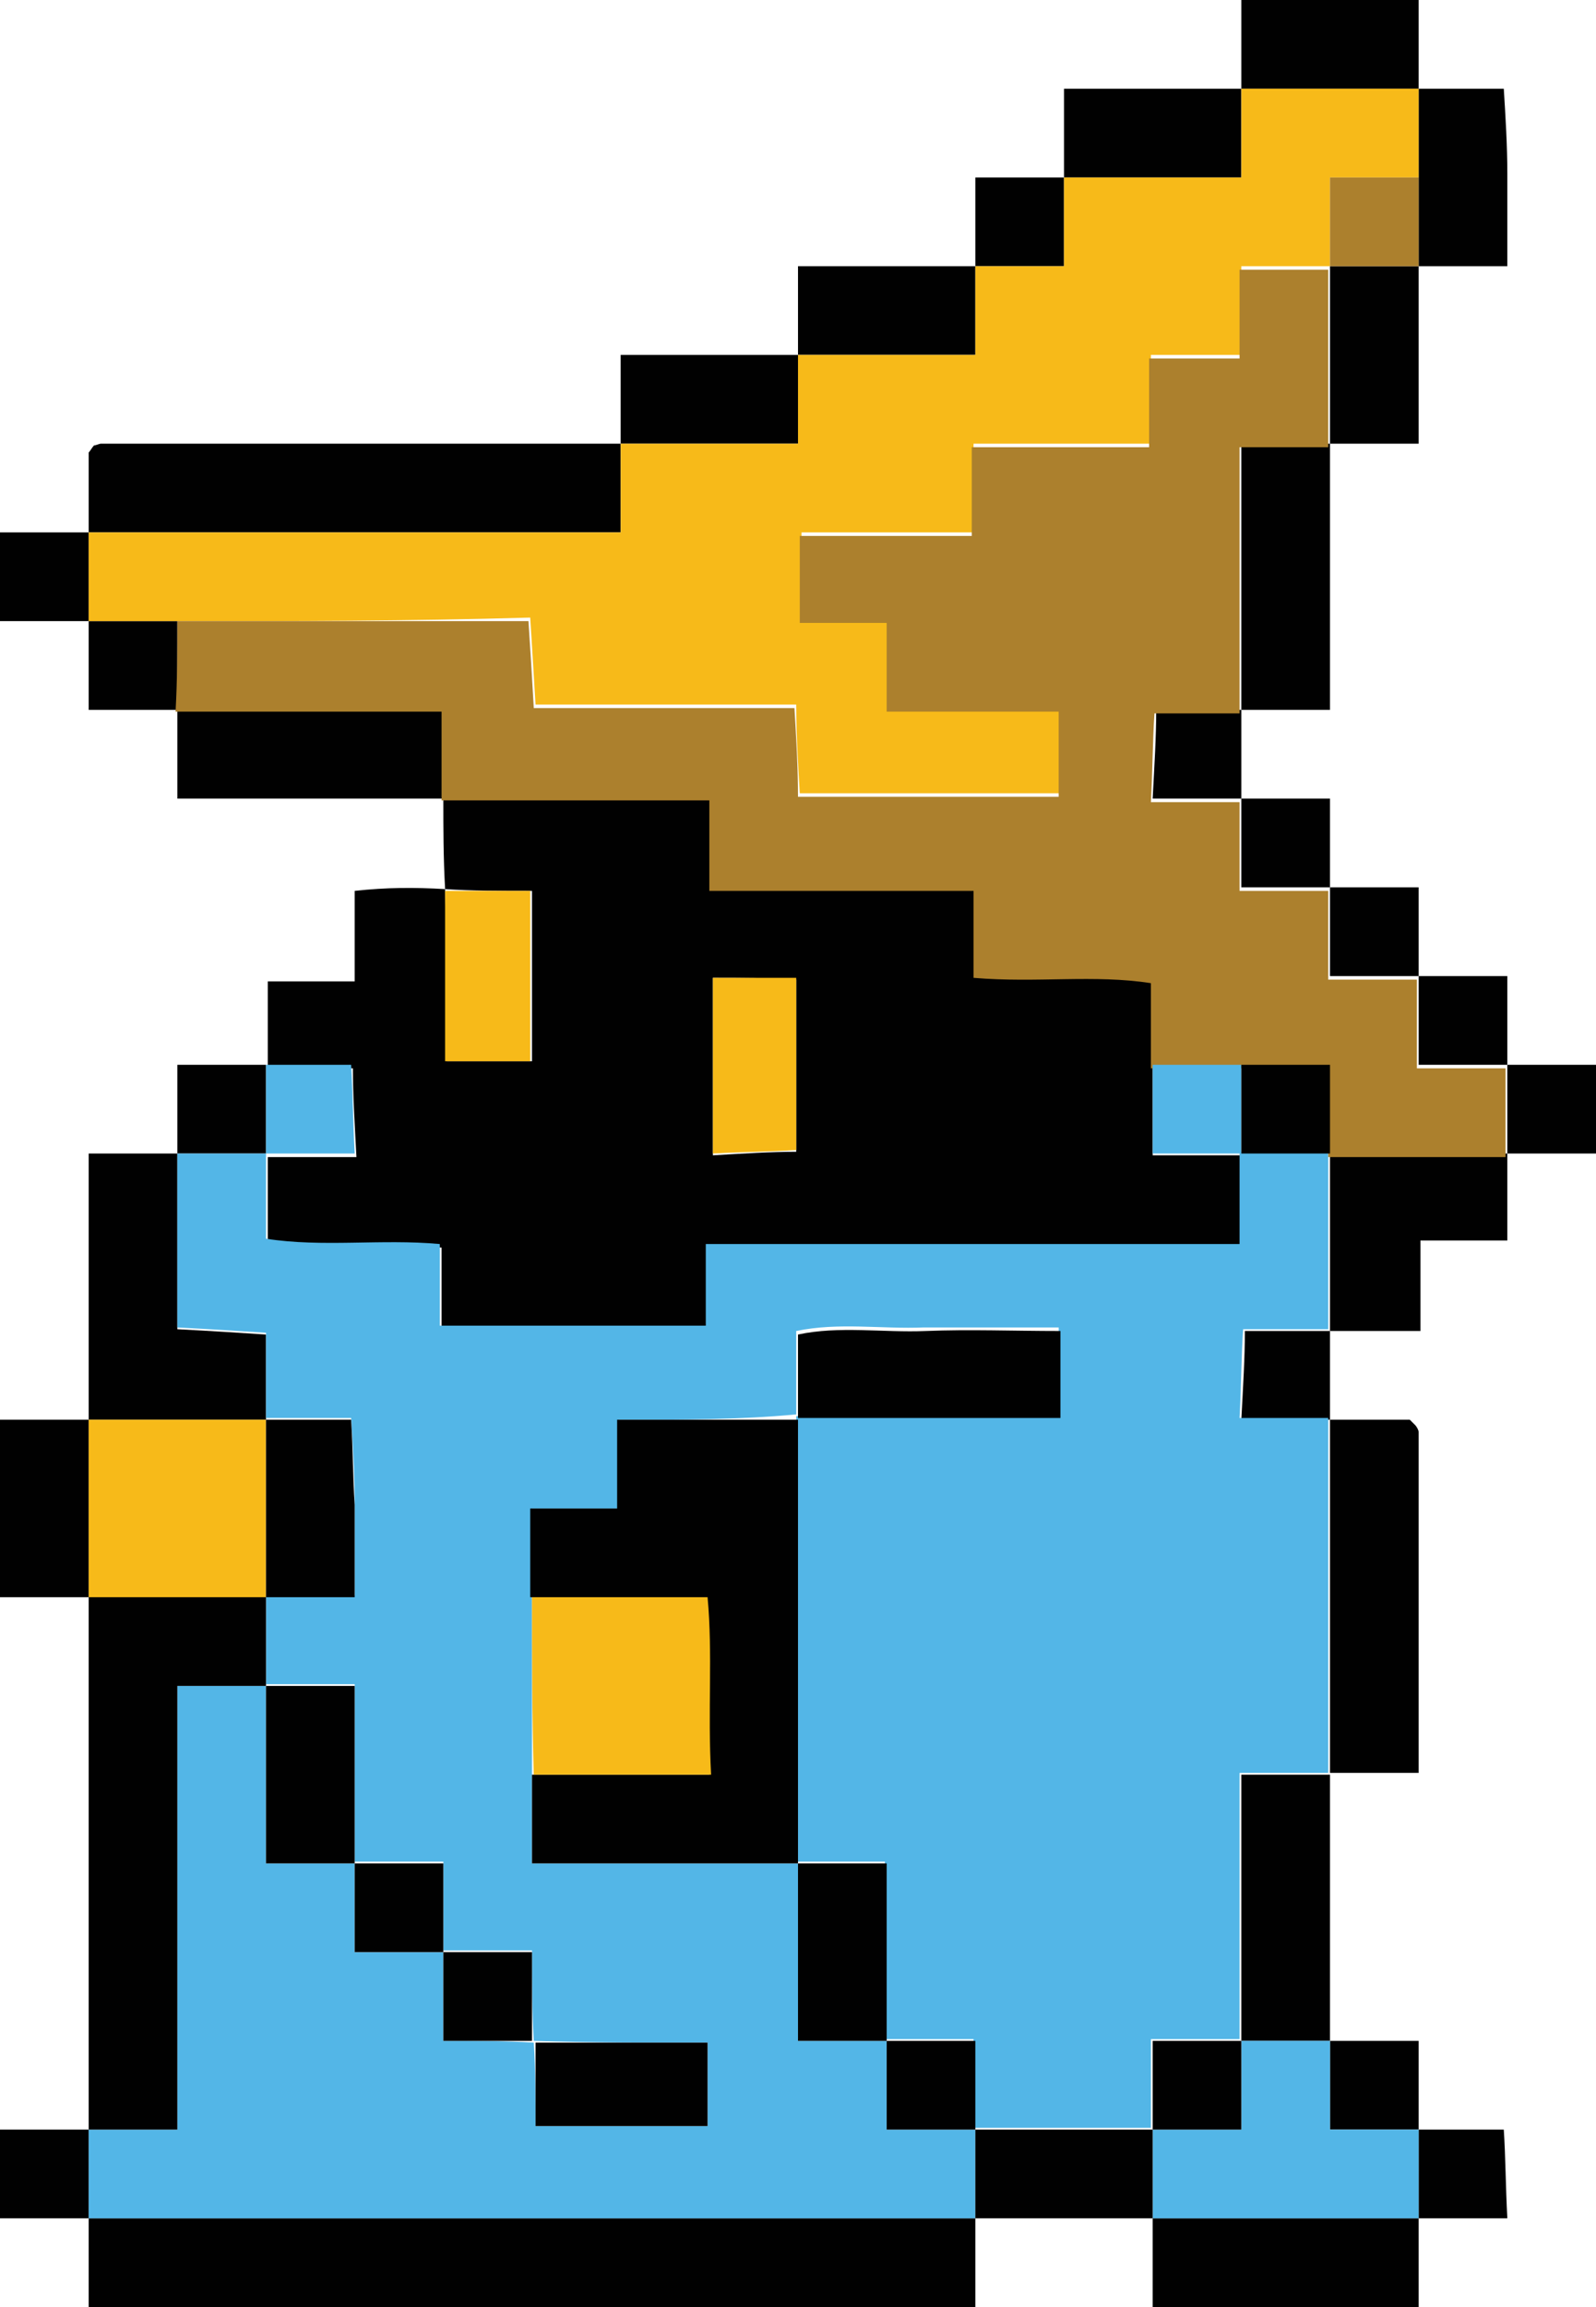 <?xml version="1.0" encoding="utf-8"?>
<!-- Generator: Adobe Illustrator 17.1.0, SVG Export Plug-In . SVG Version: 6.00 Build 0)  -->
<!DOCTYPE svg PUBLIC "-//W3C//DTD SVG 1.1//EN" "http://www.w3.org/Graphics/SVG/1.1/DTD/svg11.dtd">
<svg version="1.1" id="Layer_1" xmlns="http://www.w3.org/2000/svg" xmlns:xlink="http://www.w3.org/1999/xlink" x="0px" y="0px"
	 viewBox="0 0 90 130" enable-background="new 0 0 90 130" xml:space="preserve">
<g id="_x39_5WEOe_1_">
	<g>
		<g>
			<path fill="#010101" d="M55,130c-16.7,0-33.3,0-50,0c0-1.7,0-3.3,0-5c16.7,0,33.3,0,50,0C55,126.7,55,128.3,55,130z"/>
			<path fill="#010101" d="M80,125c0,1.7,0,3.3,0,5c-5,0-10,0-15,0c0-1.7,0-3.3,0-5C70,125,75,125,80,125z"/>
			<path fill="#010101" d="M80,0c0,1.7,0,3.3,0,5c-3.3,0-6.7,0-10,0c0-1.7,0-3.3,0-5C73.3,0,76.7,0,80,0z"/>
			<path fill="#010101" d="M5,90c-1.7,0-3.3,0-5,0c0-3.3,0-6.7,0-10c1.7,0,3.3,0,5,0C5,83.3,5,86.7,5,90z"/>
			<path fill="#010101" d="M5,125c-1.7,0-3.3,0-5,0c0-1.7,0-3.3,0-5c1.7,0,3.3,0,5,0C5,121.7,5,123.3,5,125z"/>
			<path fill="#010101" d="M85,60c1.7,0,3.3,0,5,0c0,1.7,0,3.3,0,5c-1.7,0-3.3,0-5,0C85,63.3,85,61.7,85,60z"/>
			<path fill="#010101" d="M5,35c-1.7,0-3.3,0-5,0c0-1.7,0-3.3,0-5c1.7,0,3.3,0,5,0C5,31.7,5,33.3,5,35z"/>
			<path fill="#010101" d="M5,30c0-1.5,0-3,0-4.5c0.1-0.1,0.2-0.3,0.3-0.4C5.4,25.1,5.6,25,5.7,25c9.8,0,19.5,0,29.3,0
				c0,1.6,0,3.2,0,5C24.8,30,14.9,30,5,30z"/>
			<path fill="#010101" d="M35,25c0-1.6,0-3.2,0-5c3.5,0,6.8,0,10,0c0,1.6,0,3.2,0,5C41.5,25,38.2,25,35,25z"/>
			<path fill="#010101" d="M45,20c0-1.6,0-3.2,0-5c3.5,0,6.8,0,10,0c0,1.6,0,3.2,0,5C51.5,20,48.2,20,45,20z"/>
			<path fill="#010101" d="M60,10c0-1.6,0-3.2,0-5c3.5,0,6.8,0,10,0c0,1.6,0,3.2,0,5C66.5,10,63.2,10,60,10z"/>
			<path fill="#010101" d="M55,15c0-1.6,0-3.2,0-5c1.8,0,3.4,0,5,0c0,1.6,0,3.2,0,5C58.2,15,56.6,15,55,15z"/>
			<path fill="#010101" d="M75,80c1.5,0,3,0,4.5,0c0.1,0.1,0.2,0.2,0.3,0.3c0.1,0.1,0.2,0.3,0.2,0.4c0,6.3,0,12.6,0,19.2
				c-1.8,0-3.4,0-5,0C75,93.3,75,86.7,75,80z"/>
			<path fill="#010101" d="M85,65c0,1.6,0,3.2,0,4.9c-1.7,0-3.1,0-4.9,0c0,1.7,0,3.2,0,5.1c-1.9,0-3.5,0-5.1,0c0-3.3,0-6.7,0-10
				C78.3,65,81.7,65,85,65z"/>
			<path fill="#010101" d="M75,100c0,5,0,10,0,15c-1.7,0-3.3,0-5,0c0-4.9,0-9.8,0-15C71.8,100,73.4,100,75,100z"/>
			<path fill="#010101" d="M80,120c1.5,0,3,0,4.8,0c0.1,1.5,0.1,3.1,0.2,5c-1.8,0-3.4,0-5,0C80,123.3,80,121.7,80,120z"/>
			<path fill="#010101" d="M75,115c1.6,0,3.2,0,5,0c0,1.8,0,3.4,0,5c-1.6,0-3.2,0-5,0C75,118.2,75,116.6,75,115z"/>
			<path fill="#010101" d="M75,75c0,1.7,0,3.3,0,5c-1.6,0-3.2,0-5,0c0.1-1.9,0.2-3.5,0.2-5C72,75,73.5,75,75,75z"/>
			<path fill="#010101" d="M75,25c0,4.9,0,9.8,0,15c-1.8,0-3.4,0-5,0c0-4.9,0-9.8,0-15C71.8,25,73.4,25,75,25z"/>
			<path fill="#010101" d="M80,15c0,3.2,0,6.5,0,10c-1.8,0-3.4,0-5,0c0-3.3,0-6.7,0-10C76.7,15,78.3,15,80,15z"/>
			<path fill="#010101" d="M80,5c1.5,0,3,0,4.8,0C84.9,6.6,85,8.2,85,9.8c0,1.6,0,3.3,0,5.2c-1.8,0-3.4,0-5,0c0-1.7,0-3.3,0-5
				S80,6.7,80,5z"/>
			<path fill="#010101" d="M70,40c0,1.7,0,3.3,0,5c-1.6,0-3.2,0-5,0c0.1-1.9,0.2-3.5,0.2-5C67,40,68.5,40,70,40z"/>
			<path fill="#010101" d="M70,45c1.6,0,3.2,0,5,0c0,1.8,0,3.4,0,5c-1.6,0-3.2,0-5,0C70,48.2,70,46.6,70,45z"/>
			<path fill="#010101" d="M75,50c1.6,0,3.2,0,5,0c0,1.8,0,3.4,0,5c-1.6,0-3.2,0-5,0C75,53.2,75,51.6,75,50z"/>
			<path fill="#010101" d="M80,55c1.6,0,3.2,0,5,0c0,1.8,0,3.4,0,5c-1.6,0-3.2,0-5,0C80,58.2,80,56.6,80,55z"/>
			<path fill="#010101" d="M25.1,50.1C25,48.3,25,46.7,25,45c4.9,0,9.8,0,15.1,0c0,1.8,0,3.4,0,5.1c5.1,0,9.9,0,14.9,0
				c0,1.7,0,3.3,0,4.9c3.5,0.3,6.8-0.2,10,0.3c0,1.8,0,3.3,0,4.8c0,1.6,0,3.2,0,5c1.8,0,3.4,0,5,0c0,1.6,0,3.2,0,5.2
				c-10.2,0-20.1,0-30.1,0c0,1.8,0,3.2,0,4.6c-5.1,0-10,0-15,0c0-1.7,0-3.2,0-4.6c-3.4-0.3-6.7,0.2-9.8-0.3c0-1.8,0-3.3,0-4.8
				c1.6,0,3.2,0,5,0c-0.1-1.9-0.2-3.5-0.2-5c-1.8,0-3.3,0-4.8,0c0-1.6,0-3.2,0-4.9c1.7,0,3.1,0,4.9,0c0-1.7,0-3.2,0-5.1
				C21.8,50,23.4,50,25.1,50.1c0.1,3.2,0.1,6.4,0.1,9.7c1.7,0,3.2,0,4.8,0c0-3.3,0-6.4,0-9.6C28.2,50.2,26.6,50.2,25.1,50.1z
				 M40.2,55.1c0,3.6,0,6.7,0,10c1.7-0.1,3.3-0.2,4.7-0.2c0-3.5,0-6.6,0-9.7C43.2,55.1,41.8,55.1,40.2,55.1z"/>
			<path fill="#010101" d="M5,80c0-4.9,0-9.8,0-15c1.8,0,3.4,0,5,0c0,3.3,0,6.6,0,9.9c1.9,0.1,3.5,0.2,5,0.3c0,1.8,0,3.3,0,4.8
				C11.7,80,8.3,80,5,80z"/>
			<path fill="#010101" d="M25,45c-4.9,0-9.8,0-15,0c0-1.8,0-3.4,0-5c4.9,0,9.8,0,15,0C25,41.8,25,43.4,25,45z"/>
			<path fill="#010101" d="M10,65c0-1.6,0-3.2,0-5c1.8,0,3.4,0,5,0c0,1.7,0,3.3,0,5C13.3,65,11.7,65,10,65z"/>
			<path fill="#010101" d="M10,40c-1.6,0-3.2,0-5,0c0-1.8,0-3.4,0-5c1.7,0,3.3,0,5,0C10,36.7,10,38.3,10,40z"/>
			<path fill="#53B6E7" d="M10,65c1.7,0,3.3,0,5,0c0,1.5,0,3,0,4.8c3.2,0.5,6.5,0,9.8,0.3c0,1.5,0,2.9,0,4.6c5.1,0,9.9,0,15,0
				c0-1.4,0-2.8,0-4.6c10,0,19.9,0,30.1,0c0-1.9,0-3.5,0-5.2c1.7,0,3.3,0,5,0c0,3.3,0,6.7,0,10c-1.5,0-3,0-4.8,0
				c-0.1,1.5-0.1,3.1-0.2,5c1.8,0,3.4,0,5,0c0,6.7,0,13.3,0,20c-1.6,0-3.2,0-5,0c0,5.2,0,10.1,0,15c-1.6,0-3.2,0-5,0
				c0,1.8,0,3.4,0,5c-3.3,0-6.7,0-10,0c0-1.6,0-3.2,0-5c-1.8,0-3.4,0-5,0c0-3.2,0-6.5,0-10c-1.8,0-3.4,0-5,0c0-8.3,0-16.7,0-25.1
				c4.9-0.1,9.8-0.1,14.8-0.1c0-1.7,0-3.2,0-4.9c-2.7,0-5.1,0-7.6,0c-2.4,0.1-4.8-0.3-7.2,0.2c0,1.8,0,3.3,0,4.7
				C41.7,80,38.5,80,34.9,80c0,1.8,0,3.4,0,5c-1.8,0-3.2,0-4.9,0c0,1.7,0,3.3,0,5c0,3.3,0,6.7,0,10c0,1.6,0,3.2,0,5
				c5.2,0,10.1,0,15,0c0,3.2,0,6.5,0,10c1.8,0,3.4,0,5,0c0,1.6,0,3.2,0,5c1.8,0,3.4,0,5,0c0,1.7,0,3.3,0,5c-16.7,0-33.3,0-50,0
				c0-1.7,0-3.3,0-5c1.6,0,3.2,0,5,0c0-8.6,0-16.8,0-25c2,0,3.5,0,5,0c0,3.2,0,6.5,0,10c1.8,0,3.4,0,5,0c0,1.6,0,3.2,0,5
				c1.8,0,3.4,0,5,0c0,1.6,0,3.2,0,5c1.8,0,3.4,0,5.1,0.1c0.1,1.5,0.1,3.2,0.1,4.7c3.4,0,6.6,0,9.7,0c0-1.7,0-3.1,0-4.7
				c-3.4,0-6.6,0-9.8-0.1c-0.1-1.7-0.1-3.2-0.1-5.1c-1.8,0-3.4,0-5,0c0-1.6,0-3.2,0-5c-1.8,0-3.4,0-5,0c0-3.2,0-6.5,0-10
				c-1.8,0-3.4,0-5,0c0-1.7,0-3.3,0-5c1.6,0,3.2,0,5,0c0-2,0-3.6,0-5.2c0-1.6-0.1-3.2-0.2-4.8c-1.8,0-3.3,0-4.8,0c0-1.5,0-3,0-4.8
				c-1.5-0.1-3.1-0.2-5-0.3C10,71.6,10,68.3,10,65z"/>
			<path fill="#010101" d="M15,95c-1.5,0-3,0-5,0c0,8.2,0,16.4,0,25c-1.7,0-3.4,0-5,0c0-10,0-20,0-30c3.3,0,6.7,0,10,0
				C15,91.7,15,93.3,15,95z"/>
			<path fill="#53B6E7" d="M75,115c0,1.6,0,3.2,0,5c1.8,0,3.4,0,5,0c0,1.7,0,3.3,0,5c-5,0-10,0-15,0c0-1.7,0-3.3,0-5
				c1.6,0,3.2,0,5,0c0-1.8,0-3.4,0-5C71.7,115,73.3,115,75,115z"/>
			<path fill="#F7BA19" d="M10,35c-1.7,0-3.3,0-5,0c0-1.7,0-3.3,0-5c9.9,0,19.8,0,30,0c0-1.8,0-3.4,0-5c3.2,0,6.5,0,10,0
				c0-1.8,0-3.4,0-5c3.2,0,6.5,0,10,0c0-1.8,0-3.4,0-5c1.6,0,3.2,0,5,0c0-1.8,0-3.4,0-5c3.2,0,6.5,0,10,0c0-1.8,0-3.4,0-5
				c3.3,0,6.7,0,10,0c0,1.7,0,3.3,0,5c-1.6,0-3.2,0-5,0c0,1.8,0,3.4,0,5c-1.6,0-3.2,0-5,0c0,1.8,0,3.2,0,5c-1.7,0-3.3,0-5.1,0
				c0,1.8,0,3.3,0,5c-3.4,0-6.7,0-10,0c0,1.8,0,3.3,0,5c-3.4,0-6.7,0-9.7,0c0,1.8,0,3.3,0,4.9c1.6,0,3.1,0,4.9,0c0,1.7,0,3.3,0,5
				c3.5,0,6.6,0,9.7,0c0,1.7,0,3.3,0,4.8c-5,0-9.8,0-14.7,0c-0.1-1.7-0.2-3.3-0.2-5c-5.1,0-9.9,0-14.7,0c-0.1-1.7-0.2-3.3-0.3-4.9
				C23,35,16.5,35,10,35z"/>
			<path fill="#010101" d="M65,120c0,1.7,0,3.3,0,5c-3.3,0-6.7,0-10,0c0-1.7,0-3.3,0-5C58.3,120,61.7,120,65,120z"/>
			<path fill="#F7BA19" d="M15,90c-3.3,0-6.7,0-10,0c0-3.3,0-6.7,0-10c3.3,0,6.7,0,10,0C15,83.3,15,86.7,15,90z"/>
			<path fill="#AC802D" d="M10,35c6.5,0,13,0,19.8,0c0.1,1.5,0.2,3.1,0.3,4.9c4.8,0,9.6,0,14.7,0c0.1,1.7,0.2,3.3,0.2,5
				c4.9,0,9.7,0,14.7,0c0-1.5,0-3.1,0-4.8c-3.2,0-6.3,0-9.7,0c0-1.7,0-3.3,0-5c-1.8,0-3.3,0-4.9,0c0-1.6,0-3.1,0-4.9
				c3.1,0,6.3,0,9.7,0c0-1.8,0-3.2,0-5c3.4,0,6.6,0,10,0c0-1.8,0-3.2,0-5c1.7,0,3.3,0,5.1,0c0-1.8,0-3.3,0-5c1.8,0,3.4,0,5,0
				c0,3.3,0,6.7,0,10c-1.6,0-3.2,0-5,0c0,5.2,0,10.1,0,15c-1.5,0-3,0-4.8,0c-0.1,1.5-0.1,3.1-0.2,5c1.8,0,3.4,0,5,0c0,1.6,0,3.2,0,5
				c1.8,0,3.4,0,5,0c0,1.6,0,3.2,0,5c1.8,0,3.4,0,5,0c0,1.6,0,3.2,0,5c1.8,0,3.4,0,5,0c0,1.7,0,3.3,0,5c-3.3,0-6.7,0-10,0
				c0-1.6,0-3.2,0-5c-1.8,0-3.4,0-5,0c-1.7,0-3.3,0-5,0c0-1.5,0-3,0-4.8c-3.2-0.5-6.4,0-10-0.3c0-1.6,0-3.2,0-4.9
				c-5.1,0-9.8,0-14.9,0c0-1.7,0-3.3,0-5.1c-5.3,0-10.2,0-15.1,0c0-1.6,0-3.2,0-5c-5.2,0-10.1,0-15,0C10,38.3,10,36.7,10,35z"/>
			<path fill="#AC802D" d="M75,15c0-1.6,0-3.2,0-5c1.8,0,3.4,0,5,0c0,1.7,0,3.3,0,5C78.3,15,76.7,15,75,15z"/>
			<path fill="#F7BA19" d="M25.1,50.2c1.5,0,3.1,0,4.8,0c0,3.2,0,6.3,0,9.6c-1.5,0-3.1,0-4.8,0C25.1,56.5,25.1,53.3,25.1,50.2z"/>
			<path fill="#F7BA19" d="M40.2,55.1c1.6,0,3,0,4.7,0c0,3.2,0,6.3,0,9.7c-1.4,0.1-2.9,0.1-4.7,0.2C40.2,61.8,40.2,58.7,40.2,55.1z"
				/>
			<path fill="#53B6E7" d="M15,65c0-1.7,0-3.3,0-5c1.5,0,3,0,4.8,0c0.1,1.5,0.1,3.1,0.2,5C18.2,65,16.6,65,15,65z"/>
			<path fill="#53B6E7" d="M65,60c1.7,0,3.3,0,5,0c0,1.7,0,3.3,0,5c-1.6,0-3.2,0-5,0C65,63.2,65,61.6,65,60z"/>
			<path fill="#010101" d="M45,80c0,8.3,0,16.7,0,25c-4.9,0-9.8,0-15,0c0-1.8,0-3.4,0-5c3.3,0,6.6,0,10,0c-0.2-3.6,0.1-6.8-0.2-10
				c-3.5,0-6.7,0-9.9,0c0-1.6,0-3.2,0-5c1.7,0,3.2,0,4.9,0c0-1.7,0-3.3,0-5C38.5,80,41.7,80,45,80z"/>
			<path fill="#F7BA19" d="M30,90c3.2,0,6.3,0,9.9,0c0.3,3.2,0,6.4,0.2,10c-3.5,0-6.8,0-10,0C30,96.7,30,93.3,30,90z"/>
			<path fill="#010101" d="M45,79.9c0-1.4,0-2.8,0-4.7c2.3-0.5,4.8-0.1,7.2-0.2c2.5-0.1,4.9,0,7.6,0c0,1.6,0,3.2,0,4.9
				C54.8,79.9,49.9,79.9,45,79.9z"/>
			<path fill="#010101" d="M15,90c0-3.3,0-6.7,0-10c1.5,0,3,0,4.8,0c0.1,1.6,0.1,3.2,0.2,4.8c0,1.6,0,3.3,0,5.2
				C18.2,90,16.6,90,15,90z"/>
			<path fill="#010101" d="M15,95c1.6,0,3.2,0,5,0c0,3.5,0,6.8,0,10c-1.6,0-3.2,0-5,0C15,101.5,15,98.2,15,95z"/>
			<path fill="#010101" d="M45,105c1.6,0,3.2,0,5,0c0,3.5,0,6.8,0,10c-1.6,0-3.2,0-5,0C45,111.5,45,108.2,45,105z"/>
			<path fill="#010101" d="M30.2,115.1c3.1,0,6.4,0,9.7,0c0,1.6,0,3,0,4.7c-3.2,0-6.4,0-9.7,0C30.2,118.2,30.2,116.6,30.2,115.1z"/>
			<path fill="#010101" d="M70,115c0,1.6,0,3.2,0,5c-1.8,0-3.4,0-5,0c0-1.6,0-3.2,0-5C66.8,115,68.4,115,70,115z"/>
			<path fill="#010101" d="M55,120c-1.6,0-3.2,0-5,0c0-1.8,0-3.4,0-5c1.6,0,3.2,0,5,0C55,116.8,55,118.4,55,120z"/>
			<path fill="#010101" d="M25,110c1.6,0,3.2,0,5,0c0,1.8,0,3.4,0,5c-1.6,0-3.2,0-5,0C25,113.2,25,111.6,25,110z"/>
			<path fill="#010101" d="M25,110c-1.6,0-3.2,0-5,0c0-1.8,0-3.4,0-5c1.6,0,3.2,0,5,0C25,106.8,25,108.4,25,110z"/>
			<path fill="#010101" d="M70,65c0-1.7,0-3.3,0-5c1.6,0,3.2,0,5,0c0,1.8,0,3.4,0,5C73.3,65,71.7,65,70,65z"/>
		</g>
	</g>
</g>
</svg>
